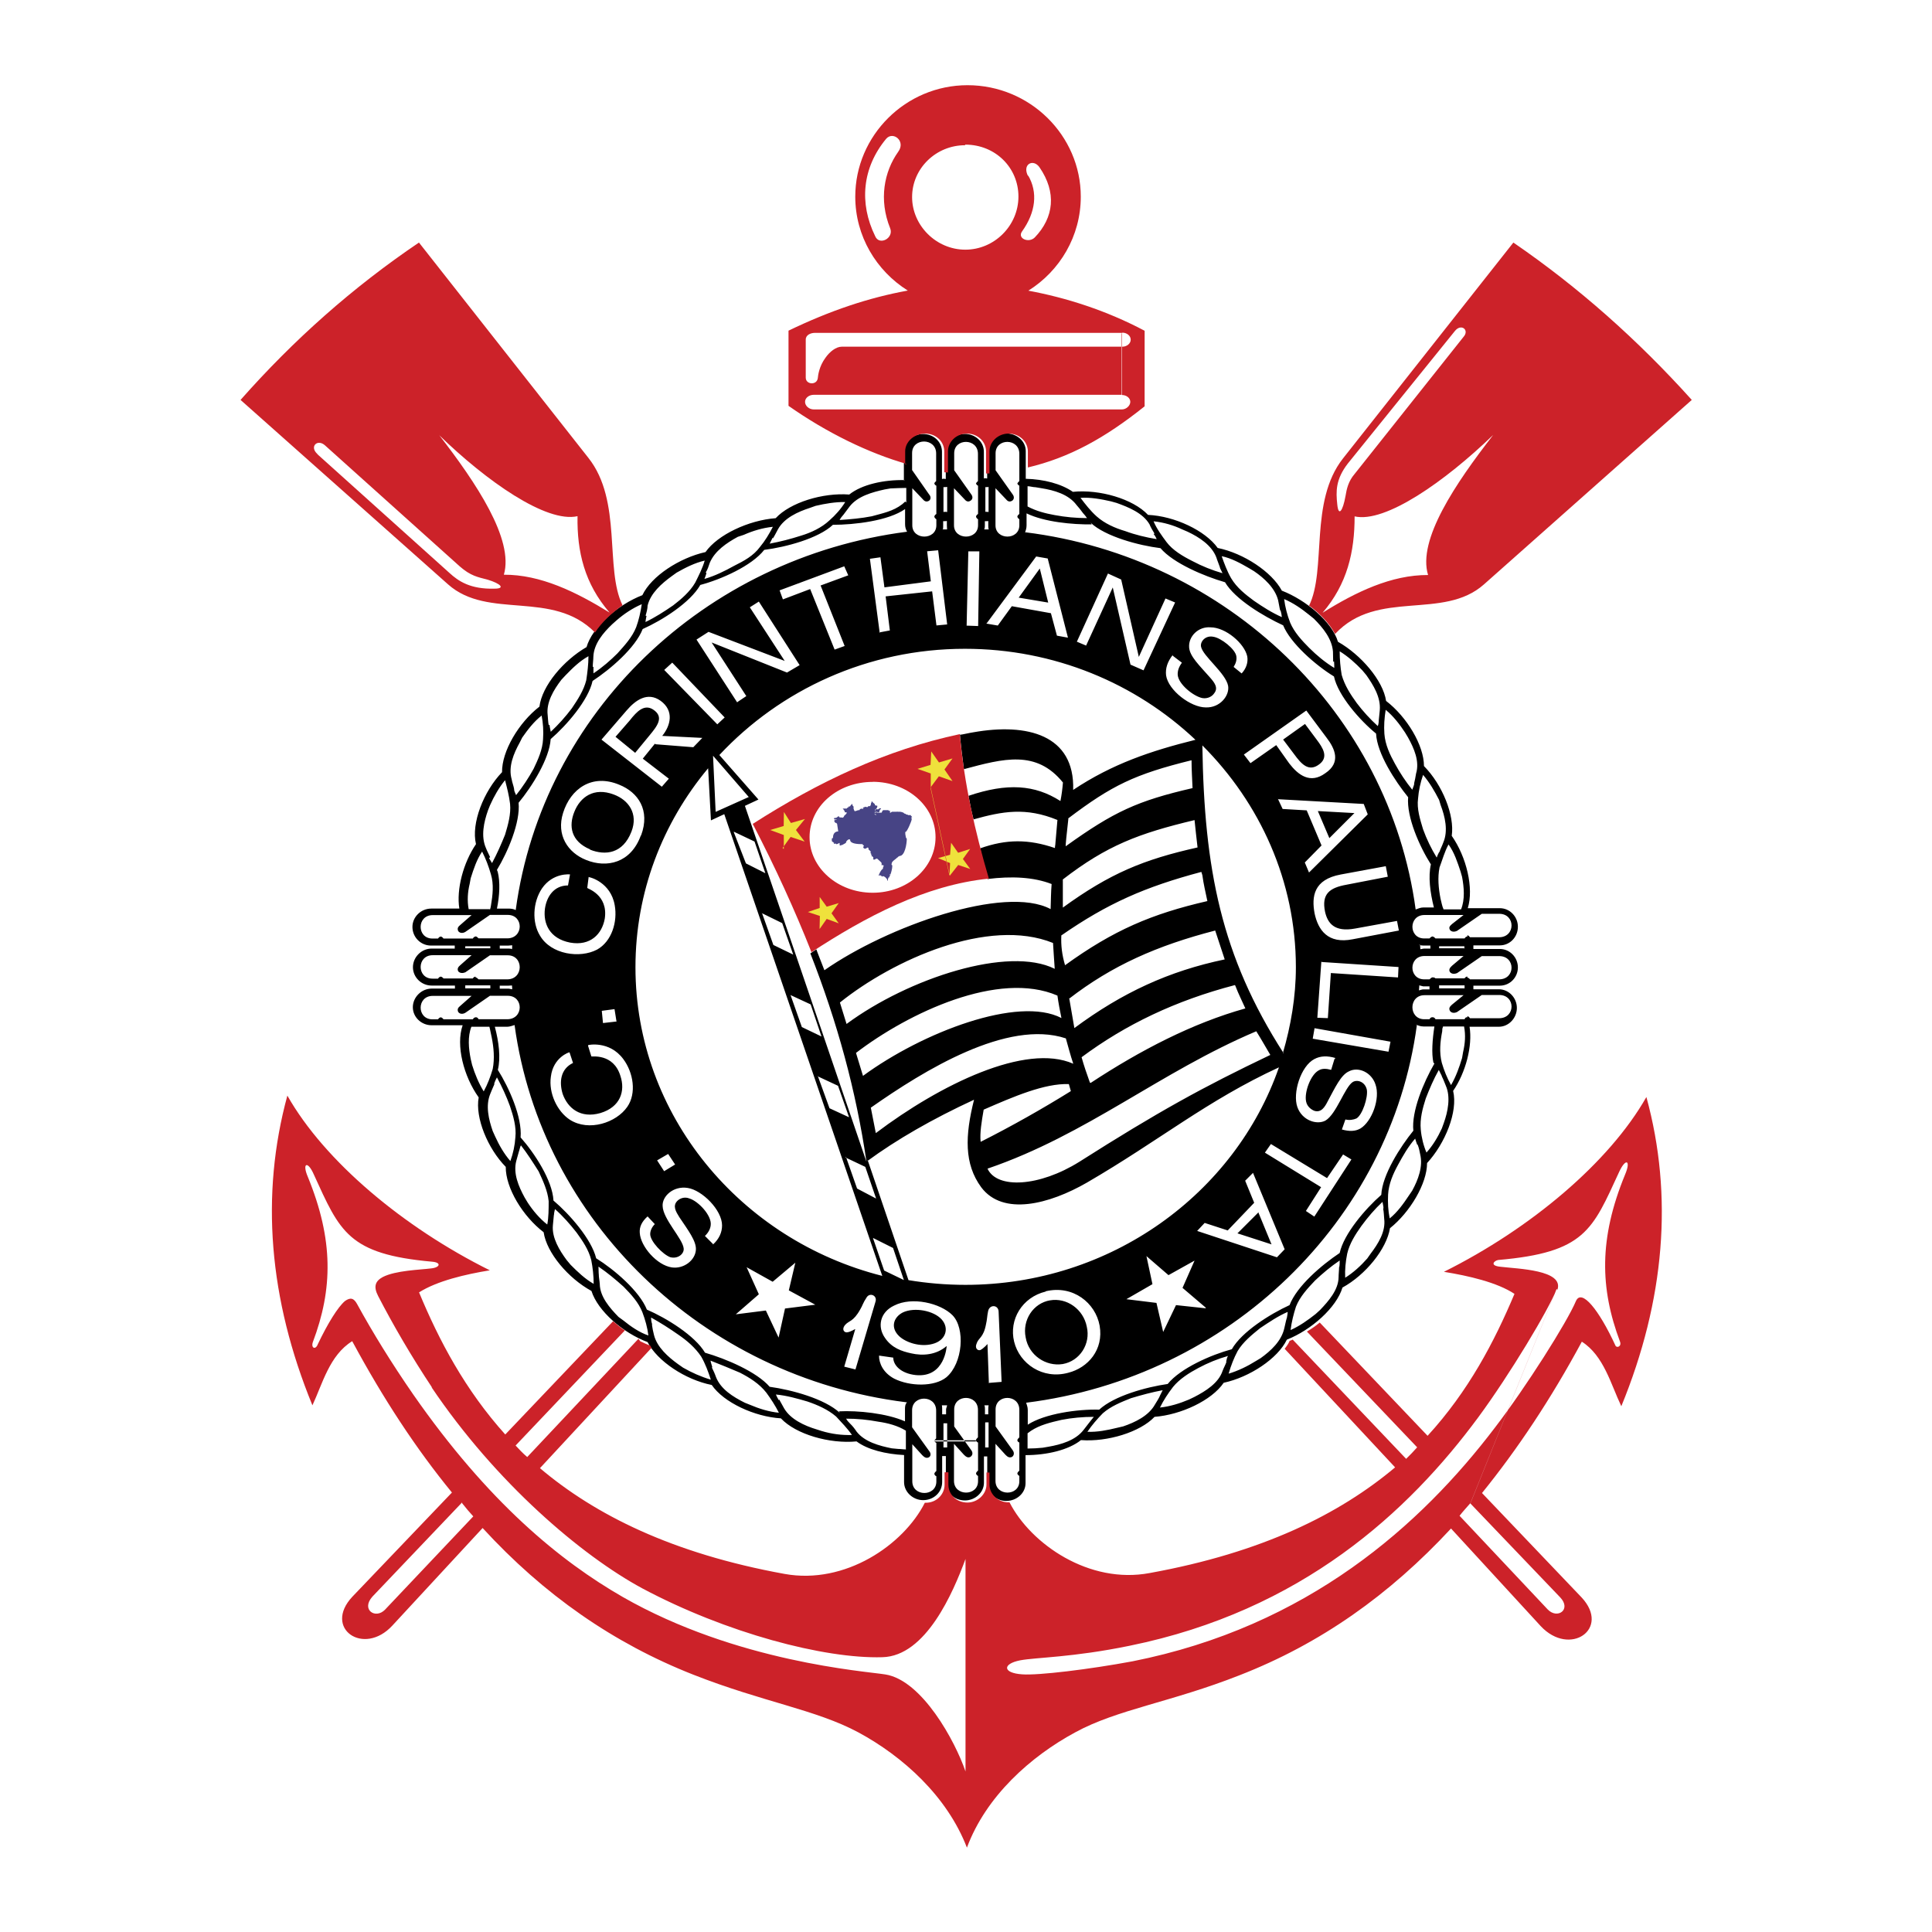 <svg xmlns="http://www.w3.org/2000/svg" width="192.76" height="192.76" viewBox="0 0 192.756 192.756"><g fill-rule="evenodd" clip-rule="evenodd"><path fill="#FFF" d="M0 0h192.76v192.76H0V0"/><path d="M90.3 47.9c-2.13-.05-4.32.44-5.57 1.44-2.66-.2-5.9.8-7.34 2.36-2.7.2-5.8 1.66-7 3.38-2.6.58-5.4 2.4-6.3 4.3-2.5.97-5 3.2-5.57 5.18-2.3 1.33-4.44 3.86-4.7 5.94-2.07 1.6-3.76 4.46-3.73 6.54-1.83 1.9-3.1 5.1-2.6 7.18-1.27 1.86-1.97 4.52-1.66 6.43h-2.8c-1.04 0-1.88.84-1.88 1.83 0 1.03.83 1.86 1.85 1.86h2.37v.3h-2.3c-1.03 0-1.87.86-1.87 1.86s.84 1.83 1.86 1.83h2.33v.3h-2.3c-1.05 0-1.9.87-1.9 1.86s.85 1.8 1.87 1.8h3.1c-.7 2 .1 5.1 1.6 7.2-.37 2.02.9 5.1 2.7 6.93-.02 2.1 1.7 4.93 3.78 6.52.3 2.06 2.46 4.6 4.77 5.86.63 2 3.16 4.2 5.6 5.1.97 1.9 3.77 3.76 6.4 4.28 1.2 1.75 4.27 3.17 6.9 3.33 1.5 1.6 4.86 2.56 7.55 2.3 1.1.83 2.93 1.27 4.74 1.36v2.7c0 1 .9 1.8 1.9 1.8 1.07 0 1.9-.8 1.9-1.8v-2.6h.37v2.63c0 1 .83 1.8 1.9 1.8 1.03 0 1.9-.8 1.9-1.76v-2.63h.33v2.66c0 .97.86 1.78 1.88 1.78 1.08 0 1.94-.8 1.94-1.77v-2.8c2.1 0 4.28-.5 5.53-1.5 2.65.2 5.9-.8 7.34-2.32 2.62-.2 5.7-1.63 6.9-3.4 2.6-.56 5.4-2.42 6.3-4.3 2.45-.97 4.95-3.2 5.55-5.2 2.3-1.26 4.4-3.84 4.74-5.92 2-1.6 3.7-4.45 3.7-6.5 1.8-1.95 3.1-5.13 2.6-7.2 1.26-1.84 1.95-4.5 1.64-6.4h2.92c1 0 1.8-.88 1.8-1.88s-.8-1.86-1.8-1.86H147v-.36h2.64c1 0 1.8-.82 1.8-1.82s-.8-1.84-1.8-1.84H147v-.36h2.64c1 0 1.8-.83 1.8-1.86 0-1-.8-1.85-1.8-1.85h-3.2c.62-2-.13-5.12-1.6-7.22.3-2.03-.92-5.08-2.77-6.96 0-2.07-1.7-4.9-3.78-6.5-.3-2.03-2.5-4.6-4.8-5.9-.6-2-3.2-4.17-5.6-5.1-1-1.87-3.8-3.73-6.4-4.26-1.24-1.74-4.3-3.18-6.95-3.3-1.5-1.6-4.85-2.57-7.5-2.3-1.15-.8-2.9-1.26-4.7-1.3V45c0-1-.9-1.76-1.97-1.76-1 0-1.88.8-1.88 1.78v2.72c-.06 0-.14-.03-.23-.03-.03 0-.1 0-.1.07v-2.72c0-1-.88-1.77-1.9-1.77-1.08 0-1.9.8-1.9 1.78v2.72c-.1 0-.15-.03-.2-.03-.06 0-.1.03-.18.03v-2.72c0-1-.84-1.77-1.9-1.77-1.03 0-1.9.8-1.9 1.77v2.86zm5.47 25.37c.1 1.17.25 2.33.4 3.47 3.95-1.06 7.22-1.95 9.88 1.33-.05.63-.13 1.24-.25 1.85-2.55-1.63-5.3-1.83-9.17-.52.14.8.3 1.58.5 2.35 2.88-.8 5.2-1.24 8.37.06l-.2 2.3c0 .18-.05.3-.05.5-2.63-.9-4.85-.9-7.46.03.2 1 .5 2 .8 3.05v.08l-.07-.07c2.4-.3 4.6-.2 6.4.5-.07.8-.07 1.7-.1 2.5-4.58-2.44-16.3 1.72-22.57 6.1l-.7-1.8-.1-.28c-.2.14-.4.25-.6.4 2.7 6.9 4.56 13.7 5.6 20.8L74.32 80.4l1.35-.63-3.9-4.44c6.07-6.5 14.8-10.6 24.5-10.6 8.92 0 17.04 3.45 23 9.08-4.43 1.1-8.3 2.4-12.2 5 .17-5.5-4.6-6.7-9.95-5.75-.47.07-.94.2-1.4.26zM48.9 85.52c-.13-.3-.3-.6-.43-.94-.5-1.16-.2-2.55.22-3.74l.2-.5c.4-.9.9-1.77 1.5-2.5.2.78.4 1.53.5 2.36.1 1.03-.2 2.08-.5 3.08-.38.94-.8 1.9-1.3 2.83l-.3-.5zm37.66 30.3c2.86-2.1 6.46-4.18 10.62-6.1-.9 3.58-1 6.4.72 8.74 2.17 2.88 6.77 1.7 10.54-.47 7.23-4.2 12-8.2 19.16-11.5-4.38 12.6-16.78 21.7-31.28 21.7-1.9 0-3.82-.16-5.68-.47l-4.08-12zm41.5-10.75c-6.23-9.7-7.92-18.38-8.1-30.7 5.75 5.75 9.33 13.54 9.33 22.13 0 2.94-.5 5.85-1.3 8.57zM88.04 127.3c-14.16-3.57-24.64-16.05-24.64-30.8 0-7.5 2.7-14.4 7.25-19.85l.28 5.2 1.33-.62 15.77 46.08zM98.2 52.8c.06-.1.06-.27.06-.38V52h.1c.1 0 .18 0 .24-.02v.44c0 .17 0 .28.05.4h-.44zm4.06.37c.08-.25.16-.47.16-.75v-1.2c1.8.87 4.6 1.12 6.5 1.1l-.12-.2c.03 0 .03 0 .03.05 1.46 1.36 4.77 2.25 6.95 2.52 1.28 1.5 4.36 2.8 6.44 3.4 1 1.7 3.85 3.4 5.8 4.3.74 1.8 3.26 4 5.07 5.1.4 1.9 2.6 4.4 4.2 5.7.1 2 1.9 4.74 3.2 6.35-.17 1.97 1.14 4.93 2.27 6.7-.28 1.2-.08 2.8.3 4.3H142c-.26 0-.5.1-.76.2C138.6 71.2 122.5 55.6 102.26 53.1zm39.3 41.1c.15.04.3.07.45.07h.7v.3h-.6c-.14 0-.3.06-.4.06l-.03-.44zm.04 4.04l.4.1h.62v.3h-.6c-.15 0-.3.07-.45.1 0-.14.03-.3.03-.4zm-.36 3.9c.25.1.47.2.77.2h1.1c-.2 1.3-.3 2.68-.1 3.6l.1.1c-1.1 1.9-2.3 4.8-2.1 6.7-1.3 1.6-3.1 4.4-3.2 6.4-1.6 1.4-3.74 3.9-4.15 5.8-1.8 1.2-4.27 3.3-5 5.2-1.96.9-4.77 2.66-5.76 4.4-2.08.56-5.13 1.9-6.4 3.47-2.1.3-5.33 1.17-6.83 2.56-2.14-.06-5.44.4-7.13 1.5v-1.47c0-.3-.1-.5-.16-.72 20.23-2.54 36.34-18.1 38.98-37.67zm-42.6 38c-.04.1-.04.3-.04.4v.5h-.33v-.5c0-.1 0-.3-.06-.4h.5zm-4.15 0c0 .1-.1.3-.1.4v.5H94v-.5c0-.1 0-.3-.03-.4h.4zm-4-.3c-.2.2-.2.5-.2.7v1.2c-1.8-.8-4.7-1.1-6.6-1l.1.15c-1.5-1.4-4.8-2.3-7-2.6-1.3-1.5-4.37-2.8-6.45-3.4-1-1.7-3.85-3.46-5.8-4.3-.74-1.85-3.26-4-5.06-5.12-.46-1.9-2.65-4.4-4.26-5.76-.1-2-1.9-4.75-3.28-6.3.17-2.03-1.16-4.97-2.27-6.74.3-1.2.1-2.8-.3-4.3h1.24c.23 0 .5-.1.73-.17 2.66 19.53 18.77 35.1 39.04 37.63zM51.1 98.7c-.1 0-.25-.06-.36-.06h-.88v-.3h.88l.34-.02c.02.12.02.28.02.4zm-.02-4c-.12-.06-.23-.06-.34-.06h-.88v-.3h.88l.36-.03c0 .2 0 .3-.02.4zm.38-3.9c-.22-.12-.5-.15-.72-.15h-1.16c.27-1.3.33-2.66.08-3.66l-.08-.2c1.08-1.78 2.35-4.75 2.16-6.7 1.33-1.6 3.08-4.4 3.2-6.35 1.6-1.38 3.76-3.88 4.18-5.8 1.77-1.16 4.27-3.3 5-5.18 1.95-.87 4.75-2.64 5.75-4.4 2.08-.55 5.13-1.9 6.38-3.5 2.13-.27 5.4-1.13 6.85-2.5 2.16 0 5.54-.4 7.2-1.57v1.5c0 .3.06.5.2.76-20.27 2.6-36.38 18.1-39.04 37.7zm42.62-38c.02-.1.02-.2.02-.38V52h.17l.2-.02v.44l.02.4H94zm-3.77-2.76c-.1.08-.2.2-.3.27-.9.7-1.96.9-3.04 1.2-1.03.2-2.1.3-3.2.37.1-.2.23-.36.4-.55l.6-.8c.8-1.03 2.25-1.42 3.5-1.7l.58-.1c.5-.02 1.07-.05 1.57-.05v1.45zm12.2-1.53c.26 0 .54.1.8.1l.6.1c1.25.2 2.7.6 3.5 1.68.22.24.42.5.64.8.14.14.28.33.4.5-1.1 0-2.15-.1-3.23-.3-.93-.17-1.84-.4-2.7-.86v-2zm41.46 53.9h2.1c.17.88.1 1.7-.1 2.57l-.1.58c-.27.9-.6 1.84-1.1 2.7-.4-.72-.7-1.47-.92-2.22-.27-1.05-.16-2.13.04-3.15 0-.1 0-.3.07-.42zm-41.45 42.1V143l.33-.24c.9-.6 1.98-.85 3.06-1.1 1.03-.2 2.1-.3 3.22-.3l-.4.5-.62.8c-.8 1.05-2.25 1.46-3.5 1.68l-.58.1c-.5.05-1 .08-1.5.08zm-12.1.1c-.3 0-.57-.05-.82-.05l-.63-.06c-1.24-.25-2.7-.64-3.5-1.66-.2-.3-.4-.56-.65-.8-.16-.17-.3-.3-.4-.5 1.1 0 2.13.1 3.2.3.98.14 1.95.4 2.76.9v1.88zm-41.6-42.2c.1.36.15.74.24 1.1.2 1 .3 2.1.1 3.14-.23.77-.5 1.5-.9 2.24-.5-.82-.88-1.73-1.16-2.65l-.14-.6c-.2-1.02-.32-2.2.07-3.2h1.8zm.04-11.7h-2.1c-.16-.84-.1-1.72.1-2.53l.1-.55c.3-.95.6-1.86 1.14-2.67.36.7.66 1.5.88 2.27.3 1 .18 2.07 0 3.13-.02.14-.04.25-.1.4zm95.16 0c-.16-.34-.2-.7-.3-1.06-.2-1.02-.3-2.1-.1-3.1.3-.8.5-1.56.9-2.3.58.8.9 1.8 1.2 2.7l.15.53c.2 1.06.3 2.26-.1 3.25H144zM51.3 78.75c-.06-.36-.2-.67-.25-1-.36-1.25.2-2.58.8-3.66l.25-.5c.56-.8 1.17-1.6 1.94-2.2.14.73.2 1.54.14 2.37-.05 1.03-.5 2.02-.94 2.94-.5.9-1.08 1.8-1.75 2.63-.1-.22-.2-.42-.2-.6zm3.44-6.43c-.06-.3-.06-.6-.1-1-.15-1.24.6-2.5 1.37-3.5l.4-.43c.7-.72 1.4-1.42 2.3-1.92 0 .8-.1 1.6-.22 2.4-.25 1-.83 1.9-1.44 2.8-.64.85-1.33 1.62-2.1 2.34-.03-.2-.1-.4-.12-.67zm4.4-5.8c0-.33.06-.7.06-1 .05-1.3 1-2.4 1.88-3.24l.45-.4c.75-.65 1.58-1.2 2.5-1.6-.12.8-.3 1.6-.56 2.3-.4 1-1.14 1.8-1.86 2.6-.7.7-1.5 1.4-2.4 2v-.63zm5.27-5.1c.1-.33.2-.7.2-1 .3-1.24 1.4-2.2 2.4-2.93l.5-.36c.88-.5 1.8-.97 2.8-1.2-.23.78-.6 1.5-.95 2.2-.52.9-1.4 1.66-2.2 2.27-.87.6-1.8 1.2-2.76 1.66 0-.12.06-.4.1-.6zm6-4.3c.2-.32.3-.66.4-.96.5-1.2 1.7-2 2.8-2.6l.6-.2c.9-.4 1.9-.7 2.9-.8-.36.7-.78 1.4-1.28 2-.66.9-1.6 1.4-2.6 1.9-.9.5-1.9 1-2.95 1.3.08-.2.16-.4.2-.6zm6.7-3.4c.2-.3.33-.6.5-.9.63-1.15 2-1.76 3.2-2.15l.56-.2c.94-.22 1.97-.4 2.96-.38-.44.7-.97 1.3-1.6 1.85-.75.7-1.8 1.2-2.8 1.5-1.03.33-2.06.6-3.14.8l.3-.6zm-27.8 54.37c.07-.2.16-.4.27-.6.5.93.95 1.9 1.3 2.87.34 1 .65 2.1.54 3.1-.05.8-.22 1.6-.5 2.38-.63-.72-1.13-1.6-1.52-2.46l-.24-.53c-.4-1.15-.74-2.54-.24-3.73.13-.3.24-.6.4-.94zm2.46 6.8c.08-.2.1-.43.2-.62.63.8 1.2 1.7 1.77 2.6.44.95.9 1.94 1 2.97 0 .8 0 1.6-.14 2.33-.77-.6-1.44-1.4-1.96-2.2l-.3-.5c-.6-1.1-1.16-2.4-.83-3.65l.28-1zm3.5 6.34c0-.2.06-.42.1-.6.77.68 1.5 1.5 2.16 2.35.6.83 1.2 1.7 1.46 2.74.15.77.24 1.57.24 2.37-.88-.5-1.6-1.2-2.3-1.9l-.4-.48c-.7-.95-1.48-2.2-1.37-3.45l.1-1.05zm4.46 5.8l-.02-.66c.88.6 1.7 1.28 2.5 2 .77.78 1.5 1.58 1.88 2.55.28.74.5 1.52.6 2.32-.9-.3-1.76-.9-2.5-1.5l-.48-.35c-.88-.9-1.85-2.02-1.87-3.27-.02-.35-.1-.66-.1-1zm5.33 5.08c-.08-.25-.1-.44-.1-.66.9.5 1.85 1.1 2.7 1.7.88.6 1.7 1.3 2.3 2.2.4.7.7 1.5.96 2.3-1-.3-1.9-.7-2.77-1.2l-.5-.35c-1-.72-2.1-1.7-2.4-2.9-.1-.37-.15-.67-.2-1zm6 4.27c-.06-.25-.15-.44-.17-.63 1.02.4 2 .8 2.93 1.2.97.5 1.94 1.1 2.64 2 .44.6.9 1.3 1.25 2-1-.1-1.96-.4-2.9-.8l-.5-.2c-1.2-.6-2.4-1.35-2.88-2.57-.1-.3-.24-.6-.4-.93zm6.65 3.33c-.12-.2-.23-.4-.3-.58 1.07.1 2.13.4 3.15.7 1 .34 2.05.8 2.86 1.5.55.6 1.1 1.15 1.58 1.84-1.03.03-2.03-.1-3.03-.4l-.5-.16c-1.2-.36-2.6-1-3.24-2.1-.15-.3-.35-.6-.5-.9zm65.87-54.7c-.1.2-.18.36-.24.55-.55-.9-1-1.83-1.36-2.82-.3-1-.64-2.05-.5-3.07.06-.78.23-1.58.5-2.36.64.75 1.14 1.6 1.6 2.5l.15.5c.44 1.16.77 2.57.27 3.74-.1.3-.3.67-.4.98zm-2.48-6.82c-.04.22-.13.4-.2.6-.65-.8-1.23-1.68-1.73-2.6-.5-.9-.97-1.9-1.05-2.97-.06-.8 0-1.6.13-2.4.74.6 1.4 1.45 1.93 2.26l.3.5c.6 1.08 1.17 2.38.8 3.6-.05.36-.13.7-.2 1zm-3.54-6.35c0 .2-.03.45-.1.6-.74-.67-1.5-1.5-2.1-2.3-.63-.87-1.2-1.75-1.5-2.8-.13-.76-.2-1.56-.2-2.36.84.52 1.6 1.2 2.26 1.9l.4.48c.7 1 1.45 2.2 1.34 3.5l-.1 1zM133.1 66c.02.23.02.42.02.64-.9-.55-1.74-1.24-2.5-2-.74-.74-1.5-1.57-1.9-2.52-.3-.77-.5-1.55-.6-2.35.9.38 1.75.97 2.5 1.58l.47.38c.9.9 1.8 2 1.9 3.28l.02 1zm-5.33-5.07c.06.22.1.42.12.64-1-.44-1.9-1.02-2.8-1.64-.85-.63-1.7-1.3-2.26-2.24-.4-.7-.7-1.5-.94-2.2.96.2 1.87.7 2.73 1.2l.5.3c1.03.7 2.1 1.7 2.4 2.9.07.3.12.7.2 1zm-6.04-4.24l.24.5c-1.04-.3-2.04-.7-2.98-1.2-1-.5-2-1.1-2.6-1.9-.5-.67-1-1.36-1.3-2.08 1 .1 2 .4 2.84.8l.56.24c1.17.55 2.4 1.36 2.86 2.55.1.33.24.64.35.97zm-6.63-3.4c.1.1.22.3.3.5-1.08-.18-2.13-.43-3.13-.8-1.02-.3-2.07-.76-2.87-1.48-.6-.54-1.1-1.18-1.6-1.84 1-.07 2.07.13 3.04.35l.57.16c1.2.43 2.6 1 3.27 2.12.12.3.3.6.5.93zm28.75 54.1c.16.3.27.63.4.93.5 1.14.2 2.6-.2 3.72l-.2.55c-.4.87-.9 1.7-1.53 2.4-.3-.7-.5-1.5-.57-2.3-.1-1.06.18-2.1.5-3.1.37-.95.78-1.92 1.3-2.84l.3.6zm-2.42 6.8c.13.3.2.64.26.97.3 1.22-.2 2.55-.8 3.64l-.34.5c-.53.8-1.14 1.65-1.9 2.26-.16-.78-.2-1.58-.16-2.38.06-1.07.5-2.07 1-2.98.5-.92 1-1.8 1.7-2.6.05.2.13.38.2.6zm-3.43 6.4c.07.37.07.67.1 1 .17 1.28-.6 2.5-1.36 3.5l-.33.47c-.63.72-1.4 1.42-2.2 1.92-.04-.8.04-1.6.2-2.4.23-1 .8-1.9 1.42-2.77.64-.87 1.33-1.68 2.1-2.4.03.22.1.42.1.64zm-4.4 5.83c0 .32-.05.7-.05 1.02-.02 1.26-1 2.37-1.85 3.26l-.44.4c-.76.6-1.6 1.2-2.5 1.6.1-.8.3-1.6.54-2.34.4-1 1.14-1.8 1.9-2.6.74-.7 1.57-1.4 2.46-2 0 .2 0 .46-.04.65zm-5.23 5.12c-.1.32-.15.66-.23.96-.28 1.3-1.36 2.28-2.36 3l-.5.3c-.8.5-1.75.97-2.7 1.25.23-.8.53-1.57.9-2.26.54-.9 1.4-1.6 2.24-2.28.9-.6 1.78-1.2 2.75-1.62 0 .2-.05.4-.08.6zm-6 4.32c-.1.3-.28.6-.4.93-.4 1.2-1.68 2-2.8 2.58l-.54.26c-.9.38-1.9.7-2.9.8.34-.7.8-1.4 1.3-2.05.65-.8 1.6-1.4 2.54-1.9s1.9-.9 2.96-1.2c-.1.1-.14.3-.2.6zm-6.63 3.37c-.13.3-.33.6-.5.88-.63 1.15-2 1.8-3.18 2.2l-.6.14c-.98.24-1.97.44-2.97.4.43-.65 1-1.3 1.54-1.85.8-.7 1.8-1.1 2.8-1.5 1.06-.32 2.1-.6 3.17-.8l-.3.6zM98.3 48.6h.1c.1 0 .17 0 .23-.02v2.5l-.22-.02h-.1V48.6zm-3.8-.02v2.5l-.2-.02-.17.02V48.6h.17l.2-.02zm3.8 93.33h.33v2.5h-.34V142zm-3.8 0v2.5h-.37V142h.37zm51.62-43.6v.3h-2.54v-.3h2.52zm0-3.7h-2.54v-.2h2.52v.3zm-97.2 3.7v.3h-2.5v-.3h2.5zm0-3.7h-2.5v-.2h2.5v.3zm25.8-15.1L71.4 81l-.26-5.6 3.6 4.16zm12.38 44l2 1 1.08 3.2-1.97-.95-1.1-3.2zm-2.77-8.04l2 .95 1.08 3.16-1.9-1-1.1-3.13zm-2.82-8.12l2.1.98 1.1 3.14-1.95-.9-1.16-3.2zm-2.7-8.1l2.07.96 1.08 3.2-1.96-.94-1.13-3.2zM76 91.1l2.04 1 1.1 3.14-1.98-.96-1.14-3.2zM73.26 83l2.02.96 1.08 3.16-1.94-.98L73.2 83zm33.32-1.35c4.36-3.3 6.63-4.4 12.3-5.8 0 .98.07 1.9.1 2.78-5.5 1.27-7.85 2.35-12.65 5.8-.04.02.1-1.34.26-2.73v.02zm-.55 6.1c4.4-3.4 7.58-4.6 13.15-5.93.08.87.2 1.8.3 2.73-5.37 1.2-8.73 2.58-13.44 6v-2.8zm-.13 5.57c4.62-3.2 8.33-4.83 13.96-6.33l.1.33c.12.9.32 1.7.5 2.58-5.56 1.28-9.36 2.9-14.2 6.4-.3-1.03-.42-1.95-.37-3zm.74 6.34c4.3-3.33 8.8-5.32 14.6-6.82l.95 2.88c-5.58 1.17-10.2 3.3-15 6.85l-.5-2.9zm2.1 8.35c-.3-.83-.6-1.7-.83-2.53 4.4-3.27 9.37-5.65 15.3-7.2l.04.07c.3.8.68 1.53 1 2.26-5.26 1.47-10.44 4.15-15.43 7.43zm-10.6 2.7c2.98-1.3 6.08-2.64 8.5-2.55l.2.7c-2.73 1.7-5.9 3.5-9 5.06-.1-.86.1-2.05.3-3.2zm.4 5.88c9.9-3.38 17.2-9.64 26.8-13.7.5.8.95 1.6 1.4 2.36-6.7 3.2-11.2 5.67-19.05 10.66-4 2.5-8.2 2.73-9.16.7zM86.9 110.5c5.27-3.7 13.6-8.84 19.44-6.9.24.84.46 1.7.74 2.53-4.74-2.1-13.28 2.07-19.7 6.92l-.5-2.55zm-1.5-5.45c5.27-4.03 14.25-8.25 20.1-5.72.1.74.25 1.52.4 2.24-4.3-2.24-13.84 1.4-19.8 5.77l-.7-2.3zm-1.6-5.03c5.32-4.27 14.83-8.54 21.26-5.94.06.84.1 1.7.17 2.58-4.6-2.3-14.53.9-20.77 5.5l-.65-2.1zm14.86 38l-.14-3.93s-.33.4-.7.6c-.27.1-.57-.17-.4-.6.2-.66.7-.58.96-2 .1-.4.1-.8.2-1.26.13-.7 1-.67 1.05 0l.3 7.04-1.24.1zm-37.2-36.1l-1.3.15-.12-1.22 1.27-.17.2 1.25zm5.9 14.26l-1.1.67-.7-1.08 1.1-.64.7 1.06zm3.77 7.93l-.8-.8c.35-.33.55-.72.58-1.1.1-.95-1.24-2.37-2.13-2.64-.5-.2-.96 0-1.2.24-.5.5-.15 1.07.2 1.63.87 1.3 1.7 2.38 1.65 3.24-.06 1.05-1.2 1.94-2.4 1.77-1.5-.22-3.12-2.1-3.2-3.44-.05-.6.2-1.13.78-1.65l.72.77c-.3.3-.46.67-.46 1 0 .72 1.26 2.03 2 2.3.78.2 1.4-.35 1.34-.87-.08-.96-2.07-2.93-2.1-4.24-.06-.95 1.05-2.03 2.5-1.8 1.44.22 3.43 2.2 3.43 3.74 0 .7-.3 1.35-.9 1.9zm-5.8-49.9l-1.2 1.48 2.6 2-.7.8-6.02-4.7 2.5-2.9c.9-1.05 2.1-1.9 3.4-.97 1.37 1 1 2.47.16 3.5l4 .2-.9.93-3.8-.3v-.05zm-2.44-2.4l-1.48 1.7 1.96 1.6 1.44-1.75c.74-.9 1.5-1.82.35-2.57-.9-.58-1.64.22-2.3 1.05zm-4.2 32.46c-.08 0 2.1-.5 3.5 1.4 1 1.34 1.33 3.4.4 4.75-1.1 1.6-3.84 2.5-5.73 1.3-1.26-.82-2.14-2.65-1.9-4.3.23-1.93 1.84-2.46 1.86-2.43l.35 1.06c-1.25.6-1.4 1.9-1.03 3.1.5 1.4 1.76 2.47 3.76 1.9 2-.6 2.5-2.2 2-3.7-.7-2.3-2.9-1.9-2.9-1.95l-.33-1.06zm5.24-20.9c-1 2.74-3.4 3.26-5.45 2.43-1.84-.73-3-2.5-2.3-4.7.74-2.38 2.87-3.96 5.62-2.8 1.86.75 3.1 2.53 2.16 5.05zm-5.06 1.4c1.52.6 3.27.42 4.13-1.8.7-1.8-.3-3.16-1.76-3.7-2-.76-3.36.26-3.94 1.73-.57 1.4-.35 2.93 1.57 3.74zm12.7-12.5l-5.3-5.43.8-.73 5.23 5.47-.75.7zm2-2.16l-4.08-6.3 1.2-.77 7.6 2.9-3.48-5.35.9-.57 4.07 6.34-1.26.74L71 64.1l3.46 5.35-.9.6zm8.3-11.7l2.4 6.04-1 .36-2.44-6.04-2.72 1.03-.33-.9 6.45-2.4.4.9-2.72 1zm5.9 4.74l-.98-7.4 1.05-.15.4 3 4.63-.6-.37-3 1.1-.1.9 7.4-1.07.1L93 59l-4.64.5.42 3.4-1.07.2zm8.67-.72l.17-7.42h1.1l-.12 7.45-1.1-.04h-.02zm2-.24l4.94-6.67 1.15.2 2.02 7.9-1.1-.2-.6-2.24-3.9-.7-1.4 1.93-1.17-.2zm3.16-2.57l2.98.5-.84-3.4-2.1 2.9zm5.84 4.4l3.1-6.8 1.32.6 1.76 7.72 2.66-5.83.96.4-3.15 6.77-1.3-.57-1.77-7.7-2.66 5.8-.95-.4h-.03zm16.65 11.27l6.24-4.4 2 2.68c.9 1.16 1.46 2.52-.1 3.57-1.5 1.1-2.7.2-3.6-.97l-1.3-1.83-2.57 1.8-.66-.86zm3.93-1.5l1.1 1.46c.7.95 1.46 1.86 2.57.95.85-.7.3-1.58-.32-2.4l-1.17-1.57-2.16 1.54zm-.46 5.95l8.5.47.4 1.04-5.86 5.8-.42-1 1.67-1.7-1.48-3.5-2.4-.14-.47-1zm3.93 1.2l1.14 2.68 2.5-2.5-3.65-.2zm8.07 11.9l-4.6.87c-2.5.5-3.45-.95-3.8-2.56-.32-1.7-.1-3.4 2.6-3.9l4.5-.83.2 1.05-4.13.8c-1.66.3-2.5.9-2.13 2.7.25 1.1.9 2.06 3 1.67l4.18-.76.2 1.04zm-7.67 3.14l7.64.5-.05 1.04-6.7-.44-.3 4.5-1.05-.04.4-5.6zm-.76 6.6l7.6 1.35-.2 1-7.56-1.3.18-1.03zm.7 15.88L126.2 115l.6-.86 5.6 3.4 1.6-2.36.83.5-3.7 5.7-.84-.56 1.52-2.38zm-6.82-1.45l3.16 7.63-.77.8-7.96-2.63.75-.8 2.3.75 2.64-2.76-.9-2.2.8-.8zm.55 3.94l-2.1 2.1 3.4 1.1-1.34-3.25zm-37.84 14.3l1.4.2c0 .74.73 1.57 2.23 1.74 2.94.3 3.1-2.9 3.1-2.9-1.05.9-2.38 1-3.55.73-.92-.2-1.92-.53-2.6-1.53-.8-1.12-.5-2.57.9-3.23 1.8-.93 4.63-.24 5.82.95 1.3 1.3 1.05 4.8-.6 6.2-1.2.97-3.64.92-5.2.14-1.13-.6-1.52-1.56-1.52-2.28zm6.24-3.6c-.8-.9-2.74-1.26-3.9-.7-.95.5-1.23 1.54-.34 2.37.64.6 2.05 1.1 3.3.77 1.33-.33 1.72-1.55.94-2.44zm-9.73 4.7l1.1-3.75c0-.03-.46.3-.85.33-.28 0-.5-.3-.2-.7.4-.5.83-.3 1.55-1.6.2-.32.3-.7.6-1.13.3-.6 1.12-.27.92.36l-2 6.77-1.2-.3zm20.1-7.52c2.72-.65 4.97 1.16 5.38 3.43.42 2.4-1.16 4.2-3.13 4.7-2.56.7-4.86-.9-5.4-3.1s.8-4.43 3.14-5zm.45.9c-1.7.28-2.8 1.98-2.45 3.7.3 1.77 2 2.93 3.7 2.66 1.7-.3 2.8-2 2.4-3.72-.34-1.75-2-2.94-3.7-2.63zm-31.37 1.4l2.3-2-1.22-2.7 2.6 1.45 2.26-1.9-.65 2.76 2.64 1.43-3.02.38-.64 2.9-1.27-2.7-3 .38zm46.9-.6l-2.98-.32-1.28 2.68-.67-2.9-3-.37 2.6-1.5-.6-2.8 2.2 1.9 2.6-1.45-1.2 2.72 2.3 1.96zm-61.48-43c0-.02 2.1.48 2.5 2.78.3 1.66-.3 3.62-1.76 4.43-1.7.9-4.6.5-5.7-1.4-.8-1.3-.73-3.3.2-4.7 1.1-1.6 2.8-1.4 2.8-1.4l-.2 1.1c-1.4 0-2.12 1.1-2.3 2.3-.2 1.5.46 3 2.5 3.4 2.03.37 3.2-.85 3.47-2.4.35-2.4-1.78-3-1.75-3.05l.14-1.1zM117 65.42l.92.7c-.3.4-.44.8-.42 1.2.06.94 1.58 2.16 2.47 2.33.53.08.97-.17 1.17-.48.44-.55.02-1.08-.42-1.58-1.05-1.2-2.02-2.1-2.08-3-.08-1.1.92-2.1 2.14-2 1.5 0 3.38 1.6 3.66 2.9.1.6-.1 1.2-.56 1.7l-.8-.65c.22-.35.33-.7.27-1.07-.1-.7-1.52-1.83-2.3-1.94-.8-.16-1.33.5-1.22 1 .2.95 2.47 2.64 2.7 3.9.16.96-.8 2.2-2.23 2.15-1.5 0-3.74-1.7-3.96-3.2-.08-.7.14-1.37.67-2.04zm16.14 40.24l-.33 1.08c-.5-.14-.9-.14-1.2.03-.84.4-1.5 2.22-1.3 3.13.1.5.5.8.83.93.67.2 1.03-.36 1.34-.98.73-1.35 1.3-2.6 2.1-2.96.95-.5 2.26.1 2.65 1.3.5 1.4-.35 3.7-1.5 4.4-.52.3-1.13.3-1.85.1l.35-1c.4.1.8.03 1.1-.1.6-.35 1.17-2.1 1.04-2.87-.17-.77-.92-1.05-1.4-.77-.8.5-1.63 3.2-2.73 3.85-.85.46-2.32 0-2.8-1.34-.5-1.4.34-4.1 1.7-4.8.6-.32 1.3-.34 2.1-.1zM101.5 48.2c0 .12.1.2.2.26v2.82c-.1.06-.2.2-.2.25 0 .1.1.2.2.28v.6c0 1.5-2.38 1.5-2.38 0v-3.7l1 1.05c.2.25.38.36.66.2.22-.15.22-.42.05-.64l-1.7-2.4v-1.7c0-1.52 2.37-1.52 2.37.06V48c-.1.08-.2.2-.2.28zm-4.12 0c0 .12.08.2.2.26v2.82c-.12.06-.2.2-.2.25 0 .1.08.2.2.28v.6c0 1.5-2.4 1.5-2.4 0v-3.7l1 1.05c.2.25.4.36.64.2.25-.15.25-.42.08-.64l-1.7-2.4v-1.7c0-1.52 2.37-1.52 2.37.06V48c-.1.08-.2.2-.2.28zm-4.16 0c0 .12.08.2.2.26v2.82c-.12.06-.2.2-.2.25 0 .1.08.2.2.28v.6c0 1.5-2.4 1.5-2.4 0v-3.7l1 1.05c.2.25.4.36.67.2.2-.15.2-.42 0-.64L91 46.9v-1.7c0-1.54 2.4-1.54 2.4.04V48c-.1.08-.2.2-.2.28zM47.44 93.44c-.1 0-.2.08-.27.2h-2.92c-.08-.12-.2-.2-.27-.2-.1 0-.2.08-.28.2h-.55c-1.58 0-1.58-2.34.02-2.34h3.88l-1.1.96c-.25.2-.36.36-.23.64.17.22.45.22.7.08l2.46-1.7h1.78c1.6 0 1.6 2.34-.06 2.34h-2.85c-.1-.1-.22-.2-.3-.2zm0 4c-.1 0-.2.07-.27.18h-2.92c-.08-.1-.2-.18-.27-.18-.1 0-.2.08-.28.2h-.55c-1.58 0-1.58-2.34.02-2.34h3.88l-1.1.97c-.25.2-.36.4-.23.64.17.2.45.2.7.1l2.46-1.7h1.78c1.6 0 1.6 2.4-.06 2.4h-2.85c-.1-.1-.22-.2-.3-.2zm0 4.06c-.1 0-.2.08-.27.2h-2.92c-.08-.12-.2-.2-.27-.2-.1 0-.2.08-.28.2h-.55c-1.58 0-1.58-2.34.02-2.34h3.88l-1.1.97c-.25.2-.36.36-.23.64.17.22.45.22.7.08l2.46-1.7h1.78c1.6 0 1.6 2.34-.06 2.34h-2.85c-.1-.2-.22-.2-.3-.2zm98.96-8.07c-.12 0-.2.08-.28.2h-2.9c-.1-.12-.24-.2-.3-.2-.07 0-.2.08-.3.2h-.52c-1.58 0-1.58-2.34.02-2.34h3.9l-1.15.9c-.22.2-.36.33-.2.6.17.2.45.2.7.08l2.47-1.7h1.74c1.64 0 1.64 2.34-.02 2.34h-2.9c-.07-.1-.18-.2-.26-.2zm0 4c-.12 0-.2.07-.28.18h-2.9c-.1-.1-.24-.1-.3-.1-.07 0-.2.1-.3.2h-.52c-1.58 0-1.58-2.33.02-2.33h3.9l-1.15.97c-.22.2-.36.4-.2.64.17.2.45.2.7.1l2.47-1.7h1.74c1.64 0 1.64 2.32-.02 2.32h-2.9c-.07-.1-.18-.17-.26-.17zm0 4.06c-.12 0-.2 0-.28.2h-2.9c-.1-.2-.24-.2-.3-.2-.07 0-.2 0-.3.2h-.52c-1.58 0-1.58-2.4.02-2.4h3.9l-1.15.94c-.22.2-.36.36-.2.64.17.22.45.22.7.1l2.47-1.7h1.74c1.64 0 1.64 2.32-.02 2.32h-2.9c-.07-.12-.18-.2-.26-.2zm-44.9 42.2c0 .1.1.2.2.23v2.8c-.1.1-.2.2-.2.3 0 .04.1.2.2.23v.53c0 1.52-2.38 1.52-2.38-.03v-3.7l1 1.1c.2.2.38.33.66.2.22-.17.22-.44.05-.67l-1.7-2.36v-1.7c0-1.54 2.37-1.54 2.37.04v2.74c-.1.1-.2.2-.2.3zm-4.12 0c0 .1.08.2.2.23v2.8c-.12.1-.2.2-.2.3 0 .04.08.2.2.23v.53c0 1.52-2.4 1.52-2.4-.03v-3.7l1 1.1c.2.2.4.33.64.2.25-.17.25-.44.08-.67l-1.7-2.36v-1.7c0-1.54 2.37-1.54 2.37.04v2.74c-.1.1-.2.2-.2.3h-4.15c0 .1.08.2.2.26v2.8c-.12.1-.2.2-.2.3 0 .03.08.2.2.22v.53c0 1.53-2.4 1.53-2.4-.02v-3.7l1 1.1c.2.2.4.34.67.2.2-.14.2-.4 0-.64L91 142.4v-1.7c0-1.55 2.4-1.55 2.4.03v2.78c-.1.1-.2.2-.2.3h4.16z"/><path d="M63.7 133.57l-11.1 11.8c-.44-.38-.8-.76-1.16-1.15l10.9-11.48c-.42-.28-.8-.6-1.17-.92l-10.76 11.3c-4-4.45-6.6-9.36-8.6-14.18 1.8-1.14 4.6-1.8 7.06-2.2-8.65-4.3-16.5-10.9-20.2-17.43-2.7 9.9-1.85 20.3 2.5 30.9 1-2.13 1.7-5 3.97-6.4 3.1 5.75 6.38 10.74 9.95 15.1l-9.94 10.4c-2.94 3.15 1.14 5.98 4 2.87l9-9.73c6.1 6.65 13.05 11.5 21.04 14.64 6.94 2.73 12.2 3.47 16.45 5.75 4.45 2.4 8.86 6.38 10.83 11.5 1.9-5.12 6.35-9.1 10.8-11.5 4.2-2.3 9.55-3 16.4-5.7 8.06-3.14 14.94-8 21.1-14.64l8.95 9.74c2.9 3.1 7 .28 4.08-2.86l-9.94-10.42c3.53-4.36 6.86-9.35 9.96-15.1 2.2 1.4 2.9 4.28 3.94 6.44 4.34-10.58 5.2-21 2.5-30.85-3.7 6.52-11.53 13.12-20.2 17.44 2.46.4 5.3 1.05 7.04 2.2-2.02 4.8-4.6 9.72-8.67 14.16l-10.76-11.3c-.4.34-.84.64-1.28.9l11 11.55c-.35.4-.74.8-1.1 1.15l-11.32-11.9c-.07.03-.18.1-.3.12-.1.26-.27.5-.5.8l11.02 11.83c-5.56 4.67-13.24 8.5-24.47 10.54-6.06 1.15-11.88-2.9-14-7.05h-.1c-1.03 0-1.9-.8-1.9-1.78v-1.2h-.3v1.2c0 .97-.88 1.8-1.9 1.8-1.1 0-1.9-.8-1.9-1.8v-1.22h-.38v1.24c0 .98-.82 1.8-1.87 1.8h-.1c-2.12 4.2-7.94 8.2-14 7.1-11.22-2.04-18.9-5.9-24.4-10.55l11.13-12-.12-.23c-.3-.1-.65-.26-1-.43zm-17.6 16.4c.4.5.73.9 1.12 1.32l-8.8 9.3c-.96 1-2.43 0-1.26-1.3l8.95-9.4zm-3.07-11.6c6.46 9.6 15.03 16.85 21.05 20.1 8.37 4.46 18.16 7.04 23.95 6.87 4.36-.1 7.07-6.48 8.3-9.8v21.2c-1.03-3.02-4.33-9.1-8-9.68-2.04-.33-14.82-1.22-26.2-7.73-6.23-3.58-13.4-9.43-20.9-20.2-2.16-3.12-4.07-6.22-5.6-9.02-.33-.6-.66-.7-1.22-.3-.7.6-1.7 2.2-2.7 4.3-.22.6-.7.4-.5-.2 2-5.3 2.08-10.2-.5-16.5-.6-1.4 0-1.62.6-.23 2.6 5.68 3.4 7.95 11.8 8.7.96.08.8.58-.1.67-1.1.14-3.54.2-4.82.86-.74.4-.96.94-.46 1.9 1.5 2.9 3.3 6 5.4 9.16zm112.35-9.68c.7-2-4-2.1-5.63-2.3-1.17-.1-.7-.6-.28-.68 8.68-.75 9.4-3 12.06-8.76.67-1.47 1.22-1.2.6.25-2.62 6.37-2.5 11.34-.5 16.66.18.5-.35.66-.46.38-1.66-3.6-3.38-5.7-3.94-4.43-.88 2.1-4.96 8.55-8.04 12.57-7.4 9.75-18.7 19.9-36.2 23.37-4.3.8-9.4 1.42-11 1.3-1.97-.13-2-1.05-.2-1.4 1.6-.3 5.2-.28 10.9-1.45 17.2-3.5 27.86-13.4 34.8-22.8 3.1-4.2 7.07-10.8 7.8-12.76L146.7 150l8.97 9.38c1.13 1.2-.28 2.2-1.25 1.2l-8.8-9.35c.33-.43.72-.84 1.08-1.26l8.6-21.37zm-96-65.6c.65-1 1.62-1.9 2.73-2.7-1.8-3.65 0-10.4-3.4-14.7L41.8 24.2c-6.6 4.46-12.5 9.7-17.8 15.7l20.7 18.4c4.02 3.58 10.42.5 14.66 4.8zM43.8 43.4c4.73 4.6 10.7 8.8 13.82 8.1-.06 3.54.7 6.73 3.2 9.62-3.37-2.08-6.9-3.8-10.55-3.78 1.03-3.52-2.77-9.17-6.46-13.94zm-12.13 1.9c-.83-.74 0-1.54.75-.87L45.86 56.5c1.1.97 1.83 1.08 2.78 1.33 1.33.4 1.8.9.7.9-2.42.07-3.62-.76-4.5-1.57L31.67 45.32zm98.98 15.15c1.08.8 2 1.77 2.52 2.75l.05.03c4.22-4.5 10.76-1.3 14.84-4.93l20.73-18.4c-5.4-6-11.3-11.24-17.8-15.7l-17 21.54c-3.4 4.32-1.6 11.1-3.4 14.72zm14.5-27.42c.63-.8 1.5-.1.85.6L135.14 47.3c-.6.7-.78 1.45-.9 2.2-.27 1.5-.7 2.08-.82.83-.14-1.3-.17-2.5 1.05-4.08l10.68-13.22zm3.8 10.4c-3.7 4.77-7.55 10.42-6.47 13.94-3.66-.02-7.23 1.7-10.53 3.77 2.47-2.88 3.2-6.07 3.2-9.62 3.06.7 9.03-3.5 13.8-8.1zm-58.64 2.9v-1.3c0-.96.9-1.77 2-1.77 1.06 0 1.9.78 1.9 1.78v2.08l.37.02v-2.1c0-.97.84-1.78 1.9-1.78 1.04 0 1.9.78 1.9 1.78v2.2h.34v-2.2c0-.97.86-1.78 1.9-1.78 1.07 0 1.93.78 1.93 1.78v1.6c4.1-.97 7.65-2.9 11.65-6.1V33c-3.85-2.04-7.84-3.3-11.6-4 3.15-1.98 5.23-5.44 5.23-9.38 0-6.1-5.07-11.12-11.3-11.12-6.17 0-11.2 5.02-11.2 11.12 0 3.94 2.1 7.4 5.24 9.37-3.87.7-7.76 2-11.9 4v7.5c3.84 2.7 8.03 4.73 11.8 5.8zm6-31.9c3 0 5.3 2.3 5.3 5.18 0 2.9-2.4 5.3-5.3 5.3S91 22.5 91 19.66c0-2.87 2.4-5.17 5.28-5.17zm-6.7.72c-1.4 1.97-1.95 4.77-.8 7.62.4 1-1.1 1.78-1.5.78-1.6-3.27-1.3-6.8 1.1-9.7.68-.8 2 .22 1.2 1.3zm12.97 2.44c-.64-1.2.5-1.8 1.13-.9 1.72 2.5 1.45 5-.47 7-.6.6-1.77.1-1.27-.6 1.36-1.9 1.6-3.9.6-5.6zm9.4 15.6c.44 0 .83.3.83.7 0 .4-.4.7-.83.7h-28c-.57 0-1.2.5-1.62 1.1-.63.85-.74 1.74-.77 2.05-.1.72-1.2.64-1.2-.06v-3.8c0-.47.5-.67.92-.67h30.63v6.2c.44 0 .83.3.83.68s-.4.76-.84.76H81.2c-.5 0-.88-.37-.88-.76s.4-.7.86-.7h30.72v-6.1zm-16.2 40.05C88.35 74.82 81.67 78 75.1 82.2c2.26 4.35 4.2 8.6 5.86 12.8 5.35-3.5 11.34-6.7 17.7-7.34-1.4-4.77-2.45-9.4-2.9-14.4zM87.07 78c3.47 0 6.27 2.45 6.27 5.53 0 3.05-2.8 5.54-6.27 5.54-3.5 0-6.3-2.5-6.3-5.54 0-3.08 2.8-5.52 6.3-5.52z" fill="#CC2229"/><path d="M78.08 84.6l.8-1.1 1.4.47-.87-1.16.9-1.1-1.4.4-.7-1.1-.02 1.4-1.35.4 1.36.5v1.4zm3.7 8.08l.7-1 1.2.44-.72-1 .72-1.02-1.2.36-.7-.97v1.1l-1.18.4 1.2.4-.03 1.23zm13.05-5.4l.77-.98 1.2.4-.73-1 .72-1-1.2.38-.7-1-.1 1.2-1.2.33 1.2.5-.06 1.26-1.9-8.8.84-1.12 1.36.48-.8-1.16.8-1.1-1.35.4-.77-1.1-.07 1.34-1.3.4 1.32.46v1.4l1.9 8.8z" fill="#EFE13C"/><path d="M87.9 80.7c0-.08-.12-.08-.23 0l-.08.06c0-.03-.1 0-.1-.03-.1.03-.2 0-.2.1 0 .07.02.1.02.1-.04.16.05.2.16.1l.1-.02c0 .1.14 0 .14 0l.06-.1v-.1zm-.17 6.63c.05-.03.08.02.14.02.05.03.1.06.13.1h.06c0-.04.03-.04.06-.04.27.1.25.2.38.3 0 .1.03.1.03.1.03.1.06.1.06 0v-.1l.2-.5h.02v.05c.02 0 0 .03-.04.06h-.03c0 .05-.03.1-.06.16v.04c-.05.02-.05.02-.05.05h.05c.04-.04.04-.04.04-.07 0-.06.1-.1.1-.2.1-.24.2-.66.2-.85v-.1c.02 0-.04-.06-.06-.06 0-.04-.06-.04 0-.07v-.06c.02-.25.4-.42.55-.6h.03l.07-.08s.04-.04.07-.04c.04 0 .04-.04.07-.04.53 0 .72-1.2.72-1.72-.06-.06-.1-.12-.1-.2-.02-.17-.05-.17-.05-.36V83h.04c.15-.04.6-1.1.6-1.26v-.06c0-.02 0-.02-.04-.02l.03-.06c-.03 0-.03-.03-.03-.06H91c0-.02 0-.05-.03-.08-.07-.03-.07-.08-.1-.1l-.02-.04-.04-.02s-.03.02-.03.05c-.02 0-.02 0-.02-.02-.07-.02-.07 0-.13 0-.05-.05-.2-.08-.25-.08v-.03c-.04-.02-.07-.05-.13-.05-.02 0-.05 0-.05-.03-.06-.1-.36-.15-.4-.15h-.25c-.05-.07-.05 0-.05 0h-.03s-.04 0-.04 0H89c-.05 0-.24.17-.2.12l.02-.06h-.02c0-.03-.02-.03-.02-.03v-.05h.03v-.06l-.02-.02h-.13s0-.06-.03-.06h-.5c-.07 0-.13.14-.15.2v.02h-.02v.03H87.52c-.06 0 0-.06 0-.06h-.06V81c0-.03 0-.06-.03-.06s0 .02 0 .02V81l-.1.03s-.06.02-.06.05-.02 0-.02.04c0 .05 0 .08.06.08l.05.04h.02c.04.03.04.03.04.06h-.07c-.03 0-.03 0-.03-.05-.05 0-.05-.02-.05-.02l-.02-.06v-.06l.02-.1c.03 0 .03-.1.03-.13l.03-.04.07-.08v-.04c0-.03 0-.03.03-.03l.04-.04v-.02c.03-.02 0-.05.05-.1v-.03c0-.04.04-.1 0-.1-.04-.05-.1 0-.2-.05 0 0-.04-.06-.06-.15l-.08-.05s0-.04-.04-.04c-.3-.33-.1-.1-.24.03 0 .1-.03.27-.14.3h-.04c0-.07-.04 0-.07 0s-.05 0-.05.03c-.02 0-.02.03-.02.03v.02c-.06 0-.25 0-.28-.04-.03 0-.03.05-.08.07h-.08c-.04 0-.04 0-.04.04 0 0 0 .03.04.03 0 0 .04 0 0 0v.06h-.02l-.05.02c-.05 0-.05-.02-.07-.02-.08 0-.1 0-.2.05l-.03.05c0 .03 0 .05-.06.05h-.07l-.02.02s-.04-.05-.04 0h-.03c-.03 0-.03.04-.05.04h-.1c-.17.2-.25-.28-.25-.28.06-.1-.02-.2-.1-.25v-.1c0-.02 0-.05-.03-.05-.06.04-.2.18-.2.23l-.08.03h-.08s-.02 0-.02.04v.03c0 .04-.04.04-.1.04l-.02.03v.02c0 .04-.06.04-.1.04h-.32s-.03.04 0 .04h.02v.02h.04v.07c.04.04.04.04.06.04 0 .04.03.06.06.1v.1h.07c.2 0 .16.07 0 .24-.03.05-.1.05-.1.08-.04.1-.1.2-.15.2-.03.06-.06 0-.14 0h-.12c-.08 0-.13-.05-.16-.13v-.03l-.04.04-.1.08c-.1.1-.2.07-.3.1h-.03v.08c.04.04.04.04.07.04 0 .05.04.05.07.02h.1c.02.04.02.04 0 .04-.4 0-.14.23-.1.3h.1v.04c.04 0 .07.04.07.07l.1.67c.04.07 0 .07-.04.07-.36.04-.47.34-.47.6 0 .07 0 .07-.06.07-.1 0-.05.25-.05.3 0 .04.04.04.12.1 0 0 .04 0 .04.05l.04.02h.02s0 .05-.03.08l.03.03c.05-.03.16-.06.2 0v.02h.05c.1 0 .2-.1.3-.12v.14c0 .23.1.07.2.07h.07v-.03h.03c.05-.04.35-.16.35-.24v-.07l.05-.05s.03-.06.06-.06c0 0 0-.04.03-.04.1-.1.2-.1.26-.04v.02c0 .4.83.42 1.2.42.02 0 .1 0 .05.03 0 .03 0 .05.02.05.02.02.05.05.1.05v.05c0 .03-.05.06-.05.06-.05.1.04.17.1.2.1.05.2-.03.3-.1h.03l.08.05c.04.05-.05.1 0 .1.04.14.2.14.23.3 0 .04-.04.07-.04.1 0 .05.08 0 .08.05 0 .07-.05.07-.02.1.03.02.06.02.08.02.04.03 0 .05-.04.1-.03 0-.03 0 0 0v.05h.1c.02 0 .02 0 .02.05l.07.05v.2s.03.04.06.04c.14 0 .2-.14.33-.1l.4.37s.04.06.04.1v.13h-.02v.04h.1c.25.03.05.14.05.33v.04c-.2.1-.35.47-.43.67 0 .05.04 0 .07 0z" fill="#474485"/></g></svg>